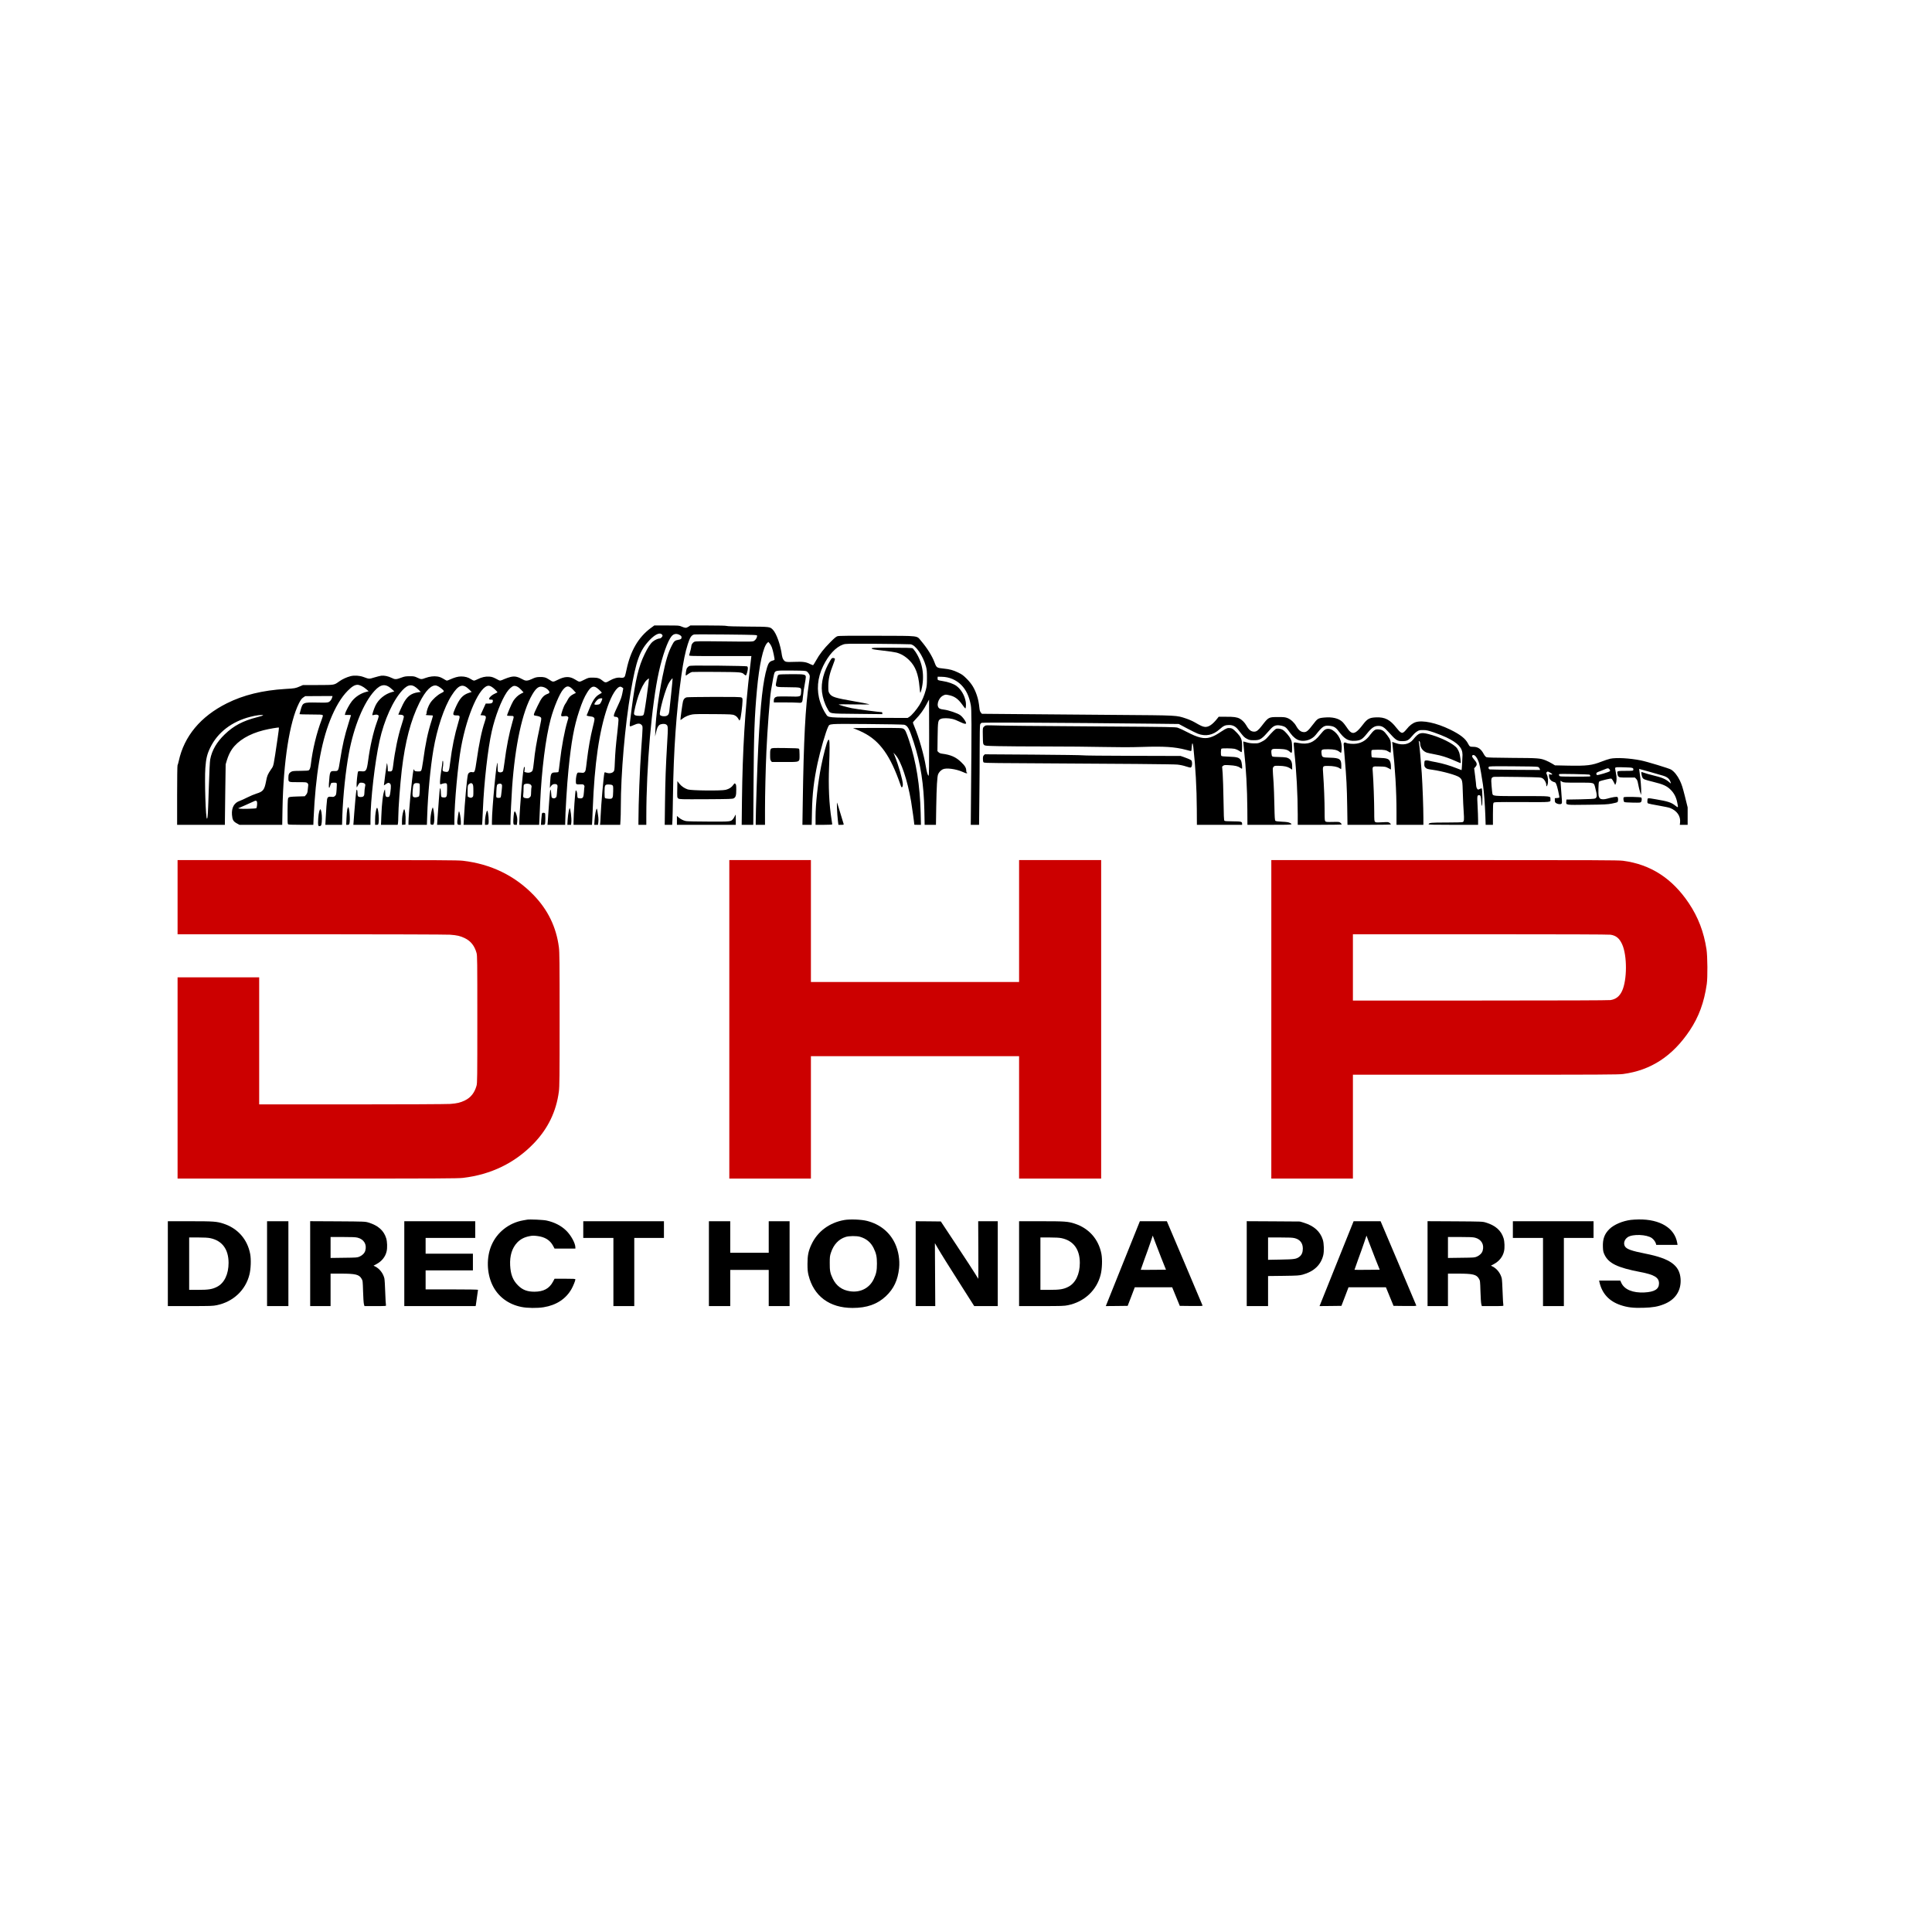 <?xml version="1.0" standalone="no"?>
<!DOCTYPE svg PUBLIC "-//W3C//DTD SVG 20010904//EN"
 "http://www.w3.org/TR/2001/REC-SVG-20010904/DTD/svg10.dtd">
<svg version="1.0" xmlns="http://www.w3.org/2000/svg"
 width="4167pt" height="4167pt" viewBox="0 0 4167 4167"
 preserveAspectRatio="xMidYMid meet">
<g transform="translate(0,4167) scale(0.1,-0.1)"
fill="#000000" stroke="none">
<path d="M14033 28122 c-263 -196 -433 -487 -518 -887 -14 -66 -30 -132 -36
-148 -13 -31 -43 -42 -97 -34 -61 10 -152 -15 -231 -62 -78 -48 -99 -49 -148
-7 -67 56 -112 71 -214 71 -94 0 -97 -1 -192 -48 -109 -53 -91 -54 -198 10
-116 70 -218 67 -372 -11 -100 -50 -99 -50 -185 8 -69 46 -118 59 -212 54 -62
-3 -89 -10 -154 -41 -86 -41 -134 -46 -181 -21 -134 72 -185 84 -280 64 -33
-7 -94 -28 -136 -46 -88 -39 -93 -40 -134 -18 -104 56 -129 66 -193 71 -79 6
-166 -13 -253 -58 -32 -16 -66 -29 -76 -29 -10 0 -38 14 -63 30 -61 41 -130
60 -214 60 -72 -1 -137 -19 -254 -71 -53 -23 -54 -23 -85 -5 -94 56 -117 66
-174 75 -74 12 -168 0 -251 -30 -92 -34 -98 -34 -175 2 -67 32 -79 34 -172 34
-85 -1 -111 -5 -175 -29 -113 -43 -141 -44 -213 -7 -73 37 -163 55 -226 47
-25 -4 -92 -21 -149 -38 -113 -35 -110 -35 -237 12 -83 30 -193 37 -275 16
-80 -21 -178 -65 -241 -111 -115 -82 -96 -79 -459 -80 l-325 0 -65 -28 c-97
-42 -109 -45 -310 -56 -498 -30 -910 -131 -1269 -311 -565 -283 -920 -709
-1036 -1245 -10 -44 -21 -84 -26 -90 -5 -5 -9 -293 -9 -647 l0 -638 515 0 515
0 1 113 c1 61 4 355 8 652 l8 540 26 88 c30 96 63 167 110 237 128 186 368
331 681 410 118 30 324 65 332 57 3 -3 -9 -99 -26 -213 -98 -663 -84 -599
-146 -691 -70 -104 -84 -136 -104 -246 -37 -194 -64 -229 -207 -273 -49 -15
-137 -52 -198 -83 -60 -31 -134 -64 -163 -74 -122 -41 -180 -146 -169 -300 9
-109 28 -143 102 -184 l60 -33 461 0 461 0 6 348 c19 1016 152 1870 354 2272
38 75 57 101 91 125 l44 30 295 2 295 1 -7 -26 c-11 -46 -40 -86 -73 -103 -27
-14 -64 -16 -256 -12 -301 5 -306 3 -352 -160 -13 -45 -24 -85 -24 -89 0 -5
110 -8 244 -8 194 0 246 -3 255 -14 9 -10 3 -34 -23 -102 -108 -284 -195 -643
-231 -954 -8 -72 -22 -115 -42 -132 -12 -9 -60 -13 -184 -14 -146 -1 -172 -4
-201 -21 -44 -25 -58 -56 -58 -126 0 -100 -7 -97 205 -97 174 0 186 -1 206
-21 18 -18 20 -28 14 -72 -3 -29 -8 -74 -11 -101 -4 -33 -15 -58 -34 -79 l-27
-31 -166 -5 c-142 -5 -169 -9 -184 -24 -16 -16 -18 -44 -21 -288 -2 -196 0
-275 9 -285 9 -11 61 -14 279 -14 l268 0 6 148 c43 931 157 1607 356 2108 112
281 241 497 380 636 91 92 150 127 210 128 47 0 124 -38 188 -93 l53 -46 -43
-11 c-124 -31 -238 -104 -318 -203 -50 -61 -133 -215 -146 -269 l-6 -28 66 0
c36 0 66 -2 66 -5 0 -3 -24 -83 -54 -178 -85 -270 -128 -458 -181 -792 -39
-243 -34 -235 -125 -235 -95 0 -97 -5 -116 -272 -7 -97 7 -120 27 -45 6 23 16
48 21 55 11 13 96 16 115 4 9 -6 10 -39 3 -132 -8 -119 -10 -126 -36 -148 -24
-21 -34 -23 -79 -17 -57 7 -80 -6 -90 -48 -6 -31 -24 -257 -31 -419 l-7 -138
180 0 180 0 6 193 c15 430 73 988 143 1357 108 577 317 1085 552 1340 139 152
244 160 382 29 l45 -42 -47 -12 c-154 -41 -294 -155 -361 -295 -34 -72 -74
-196 -66 -205 2 -2 22 1 44 7 28 7 48 7 69 -1 34 -14 33 -23 -19 -166 -73
-202 -146 -521 -185 -820 -30 -220 -44 -242 -149 -230 -42 5 -60 3 -68 -7 -12
-15 -37 -257 -32 -308 l4 -35 24 45 c13 25 29 48 35 52 21 14 84 8 107 -10 21
-18 22 -22 11 -77 -7 -32 -12 -84 -12 -114 0 -79 -17 -101 -80 -101 -60 0 -70
14 -70 94 0 56 -16 85 -24 44 -8 -36 -34 -317 -46 -488 -6 -85 -12 -176 -15
-202 l-4 -48 184 0 185 0 0 103 c0 428 95 1255 196 1709 99 449 293 877 495
1093 126 134 216 138 342 13 l52 -52 -55 -7 c-157 -22 -246 -92 -330 -259 -27
-53 -100 -217 -100 -223 0 -1 20 -2 44 -2 49 0 76 -17 76 -47 0 -12 -22 -89
-49 -173 -76 -233 -144 -561 -182 -878 -13 -112 -24 -130 -78 -125 l-36 3 -2
55 c-3 65 -13 124 -19 118 -3 -4 -64 -452 -64 -475 0 -3 15 6 33 19 47 36 67
41 93 23 28 -18 31 -63 13 -192 -12 -89 -20 -103 -59 -103 -40 0 -49 17 -52
100 -3 68 -4 73 -15 48 -33 -74 -59 -283 -69 -567 l-7 -181 180 0 180 0 7 38
c3 20 6 80 6 133 0 177 40 706 75 1009 73 618 194 1077 380 1451 135 271 268
402 375 370 42 -12 133 -79 149 -110 9 -16 2 -22 -55 -51 -79 -39 -184 -134
-236 -214 -40 -62 -78 -168 -78 -217 0 -16 -4 -29 -10 -29 -5 0 -10 -3 -10 -7
0 -5 34 -9 76 -10 42 -1 78 -4 81 -6 2 -3 -10 -49 -27 -104 -83 -258 -133
-495 -185 -878 -19 -132 -31 -195 -43 -208 -13 -14 -28 -17 -76 -15 -52 3 -62
6 -72 27 l-12 23 -6 -28 c-31 -150 -106 -947 -106 -1126 l0 -48 198 0 199 0 7
201 c15 468 69 1035 132 1409 79 468 234 931 395 1181 151 235 240 264 380
126 l52 -51 -58 -19 c-136 -44 -205 -122 -299 -339 -58 -132 -54 -148 28 -148
81 0 84 -8 42 -147 -82 -275 -136 -538 -177 -868 -24 -198 -30 -210 -98 -202
-63 7 -73 21 -61 86 13 69 13 151 0 151 -5 0 -10 -16 -10 -35 0 -19 -11 -103
-25 -187 -14 -84 -25 -183 -25 -221 0 -62 2 -68 18 -62 56 21 104 29 120 18
15 -9 17 -27 15 -136 -2 -152 -8 -167 -66 -167 -24 0 -48 5 -55 12 -7 7 -12
42 -13 83 0 73 -12 123 -22 95 -5 -13 -36 -411 -53 -677 l-7 -103 187 0 186 0
0 88 c1 383 76 1212 145 1587 131 715 405 1325 595 1325 34 0 82 -29 138 -83
28 -28 52 -54 52 -57 0 -4 -24 -16 -54 -29 -61 -25 -126 -82 -126 -111 0 -17
7 -20 40 -20 35 0 40 -3 40 -23 0 -46 -23 -62 -91 -62 l-63 0 -57 -125 -56
-125 46 -3 c80 -6 86 -25 45 -143 -64 -187 -122 -466 -175 -839 -34 -235 -41
-255 -92 -244 -46 10 -85 -13 -96 -55 -20 -78 -69 -621 -86 -953 l-7 -128 200
0 200 0 6 93 c3 50 8 155 11 232 24 583 107 1320 191 1690 72 322 207 672 325
846 45 67 110 126 149 134 44 10 105 -22 161 -83 l51 -56 -54 -27 c-62 -31
-123 -89 -168 -158 -36 -57 -141 -306 -133 -315 4 -3 29 -6 57 -6 101 0 98 5
59 -128 -71 -244 -131 -547 -173 -881 -12 -90 -25 -172 -31 -182 -12 -24 -54
-35 -88 -23 -25 9 -26 13 -27 89 -1 44 -3 89 -4 100 -14 133 -120 -976 -120
-1252 l0 -73 200 0 200 0 0 53 c0 104 20 537 35 752 64 911 221 1640 434 2003
71 122 126 172 187 172 50 0 107 -24 146 -61 46 -43 50 -75 11 -89 -103 -38
-140 -81 -229 -267 -96 -202 -96 -200 -47 -208 78 -12 114 -26 124 -48 8 -17
-1 -71 -36 -232 -60 -271 -100 -509 -119 -713 -9 -97 -22 -174 -31 -192 -20
-39 -78 -55 -136 -40 l-40 11 7 56 c5 45 4 55 -7 51 -15 -5 -25 -75 -59 -438
-20 -223 -50 -666 -50 -757 l0 -53 214 0 214 0 6 113 c3 61 10 225 16 362 31
707 119 1404 227 1805 68 254 193 551 268 638 79 92 128 89 221 -10 l56 -62
-48 -24 c-67 -33 -102 -68 -131 -127 -13 -27 -37 -68 -53 -90 -33 -46 -95
-227 -86 -251 5 -14 16 -16 66 -11 46 5 62 3 74 -9 20 -19 20 -16 -4 -94 -63
-207 -127 -550 -165 -881 -13 -114 -26 -213 -30 -218 -3 -6 -31 -11 -61 -11
-99 0 -108 -16 -119 -215 l-6 -120 20 32 c24 38 49 53 90 53 43 0 62 -23 55
-68 -3 -20 -9 -77 -12 -127 -7 -83 -9 -90 -34 -104 -20 -12 -34 -13 -55 -5
-27 9 -28 13 -34 92 -7 87 -14 110 -23 71 -6 -27 -32 -353 -41 -509 -3 -58 -8
-133 -11 -167 l-6 -63 191 0 191 0 0 28 c1 218 39 849 71 1162 60 601 120 933
229 1260 66 198 111 303 176 407 79 127 133 151 210 94 44 -32 110 -99 103
-104 -2 -2 -25 -15 -50 -30 -90 -51 -142 -127 -220 -319 -28 -68 -52 -128 -55
-135 -3 -7 11 -13 38 -18 24 -3 58 -9 76 -12 19 -3 39 -15 47 -27 13 -20 10
-41 -30 -202 -51 -206 -95 -452 -125 -704 -28 -236 -28 -238 -51 -261 -18 -18
-28 -20 -83 -14 -46 5 -65 4 -73 -7 -17 -22 -33 -103 -33 -172 0 -76 2 -77
103 -73 48 2 61 -1 73 -18 8 -11 12 -25 10 -31 -3 -7 -8 -56 -11 -111 -9 -122
-20 -143 -78 -143 -24 0 -48 5 -55 12 -7 7 -12 37 -12 68 0 51 -20 104 -33 90
-12 -12 -47 -520 -47 -677 l0 -63 199 0 199 0 6 103 c3 56 8 170 11 252 37
964 139 1668 316 2183 92 266 204 442 280 442 9 0 27 -8 40 -18 l22 -19 -20
-106 c-17 -84 -35 -135 -91 -254 -107 -227 -113 -253 -58 -253 45 0 66 -22 66
-70 0 -22 -11 -137 -24 -257 -36 -313 -46 -442 -55 -649 -7 -173 -8 -185 -30
-208 -31 -33 -93 -42 -149 -23 -41 14 -42 14 -47 -7 -18 -80 -71 -687 -80
-916 -3 -85 -8 -165 -11 -177 l-4 -23 218 0 219 0 6 98 c4 53 7 180 7 282 0
731 89 1758 215 2495 115 672 194 886 406 1110 109 114 205 163 255 130 13 -8
24 -24 24 -33 0 -24 -36 -62 -59 -62 -37 0 -110 -33 -151 -68 -54 -45 -105
-124 -175 -267 -132 -271 -198 -545 -281 -1175 -47 -358 -49 -376 -35 -385 7
-3 41 7 77 25 87 42 139 43 172 4 28 -33 29 -3 -7 -509 -32 -450 -60 -1159
-61 -1567 l0 -78 85 0 85 0 0 173 c1 1096 116 2429 271 3127 78 352 191 669
273 767 49 58 113 66 184 23 21 -13 32 -27 32 -42 0 -37 -14 -48 -68 -57 -72
-11 -94 -29 -139 -118 -84 -163 -133 -325 -203 -673 -85 -420 -143 -854 -155
-1155 l-5 -140 19 86 c22 99 42 142 76 165 34 22 104 28 135 12 51 -27 52 -38
30 -399 -31 -528 -40 -790 -47 -1296 l-6 -473 80 0 81 0 6 113 c3 61 8 294 11
517 12 956 73 1825 181 2590 44 313 84 506 139 678 46 144 76 190 134 207 13
4 325 4 692 0 648 -7 669 -8 669 -27 0 -37 -29 -88 -62 -108 -33 -21 -36 -21
-649 -14 -560 6 -618 5 -647 -10 -34 -18 -62 -61 -62 -98 0 -19 -22 -110 -46
-190 -5 -17 31 -18 668 -18 l674 0 -32 -272 c-105 -881 -158 -1760 -171 -2830
l-6 -538 125 0 125 0 6 908 c6 1025 21 1438 73 2002 49 541 136 936 224 1015
l22 20 28 -32 c15 -17 37 -56 48 -86 25 -65 64 -255 57 -268 -3 -5 -24 -13
-47 -19 -57 -16 -85 -51 -113 -144 -89 -294 -141 -759 -190 -1706 -21 -417
-55 -1403 -55 -1627 l0 -63 100 0 100 0 0 323 c0 341 13 867 30 1257 20 455
73 1158 100 1320 32 200 64 358 75 381 25 47 47 50 372 47 286 -3 303 -4 330
-24 15 -11 36 -37 46 -57 18 -35 17 -40 -3 -173 -79 -516 -116 -1240 -136
-2611 l-7 -463 100 0 100 0 6 288 c7 379 41 669 122 1047 58 269 178 682 226
777 36 71 -9 68 841 62 419 -3 779 -10 799 -15 77 -19 111 -83 208 -383 147
-452 217 -907 228 -1468 l6 -308 122 0 122 0 6 388 c8 438 20 653 41 703 18
43 54 82 97 105 72 39 287 11 438 -57 67 -31 91 -35 91 -19 0 6 -4 10 -10 10
-5 0 -10 18 -10 40 0 59 -29 107 -113 186 -112 107 -221 155 -411 179 -32 4
-57 15 -73 31 l-24 24 4 308 c5 344 8 361 72 388 45 19 159 18 245 -2 38 -8
108 -35 156 -60 48 -24 100 -44 116 -44 26 0 29 3 23 23 -13 44 -76 128 -123
162 -56 42 -255 109 -351 120 -36 3 -77 13 -92 21 -87 45 -38 229 76 284 43
21 51 21 108 10 133 -25 209 -78 305 -212 30 -43 59 -78 62 -78 13 0 19 87 10
141 -23 139 -100 271 -202 346 -62 45 -182 87 -296 104 -48 6 -93 17 -100 22
-7 6 -12 24 -10 41 l3 31 87 -2 c161 -2 312 -66 422 -177 104 -106 168 -240
204 -430 19 -101 20 -380 6 -1868 l-6 -718 89 0 90 0 6 572 c4 314 7 795 7
1069 0 291 4 508 10 523 5 14 19 30 30 36 21 11 1722 3 3640 -18 l615 -7 172
-92 c95 -50 201 -103 235 -116 170 -67 332 -34 476 97 79 71 119 89 198 89 85
1 146 -31 204 -107 115 -149 127 -161 185 -191 52 -27 68 -30 149 -30 138 0
165 18 346 225 70 81 120 105 203 96 32 -3 78 -14 102 -25 42 -19 57 -34 139
-148 59 -81 131 -137 197 -153 124 -30 267 20 347 120 143 182 181 207 289
197 101 -10 142 -33 207 -120 125 -167 204 -213 350 -205 119 7 160 31 257
153 102 128 162 169 249 169 78 0 124 -28 217 -131 165 -184 187 -198 303
-198 103 1 131 17 228 133 23 28 64 64 90 79 41 25 57 28 127 27 69 0 101 -7
235 -52 85 -29 205 -77 266 -106 253 -122 348 -225 348 -376 -1 -83 -16 -330
-20 -330 -2 0 -49 18 -104 40 -140 56 -304 104 -440 130 -63 11 -131 25 -151
31 -55 14 -96 11 -103 -7 -3 -9 -6 -38 -6 -66 0 -41 5 -54 28 -77 24 -24 41
-29 152 -44 216 -31 525 -117 580 -164 60 -50 63 -64 71 -343 4 -140 12 -323
19 -407 11 -163 8 -198 -20 -213 -11 -6 -155 -10 -352 -10 -336 0 -374 -4
-386 -37 -3 -10 108 -13 532 -13 l536 0 0 105 c0 58 -5 195 -11 305 -12 211
-9 230 31 230 34 0 44 -29 48 -131 3 -55 8 -99 12 -99 20 0 17 356 -4 377 -2
2 -20 -4 -41 -14 -37 -18 -37 -17 -56 6 -10 13 -19 40 -20 60 0 20 -10 113
-22 208 l-22 172 27 30 c46 51 38 87 -39 174 -38 43 -42 73 -12 82 41 13 100
-70 133 -185 17 -62 58 -291 81 -453 23 -167 43 -432 51 -659 l7 -208 78 0 79
0 0 228 c0 175 3 232 13 246 13 18 42 19 614 17 667 -2 613 -8 613 64 0 68 31
65 -613 65 -622 0 -623 0 -638 50 -3 14 -12 89 -18 168 -14 164 -8 186 51 197
18 3 254 2 523 -2 486 -8 490 -8 527 -31 41 -26 78 -91 78 -140 0 -46 15 -39
30 13 16 57 8 158 -16 208 -17 35 -17 38 -1 55 17 16 20 16 64 -8 60 -32 69
-54 19 -45 l-36 7 0 -38 c0 -50 29 -96 73 -117 19 -9 39 -17 44 -17 27 0 49
-50 79 -183 18 -78 30 -145 26 -149 -4 -4 -27 -8 -52 -10 l-45 -3 0 -44 c0
-35 5 -47 25 -61 33 -24 94 -32 116 -16 16 12 16 24 6 152 -6 76 -14 185 -18
242 l-7 103 34 -20 c32 -20 48 -21 347 -21 364 0 337 8 370 -116 42 -158 41
-206 -6 -226 -17 -8 -131 -14 -322 -18 l-295 -5 -3 -41 c-6 -80 -25 -77 452
-71 365 4 435 7 529 25 59 11 114 25 122 32 19 16 20 94 1 109 -15 13 -112 -3
-220 -34 -67 -20 -129 -19 -155 3 -12 9 -26 35 -31 57 -9 40 -5 264 6 297 5
18 13 21 163 58 65 16 98 21 110 14 9 -6 30 -38 47 -72 l31 -62 12 27 c23 50
24 141 3 237 -11 49 -18 94 -15 102 7 18 27 20 211 14 172 -5 185 -9 180 -55
-3 -19 -11 -20 -166 -21 -174 0 -188 -4 -177 -49 2 -11 5 -28 5 -37 0 -10 9
-27 20 -38 18 -18 33 -20 186 -20 l166 0 27 -28 c23 -22 31 -45 45 -121 10
-52 27 -124 39 -160 l22 -66 3 55 c4 67 -14 302 -33 419 -8 47 -13 86 -12 87
2 1 396 -109 514 -145 99 -30 143 -69 168 -151 8 -24 7 -24 -28 7 -80 71 -162
105 -363 153 -67 16 -146 38 -175 50 -30 11 -58 20 -63 20 -12 0 1 -84 18
-118 20 -39 39 -47 237 -96 213 -52 291 -88 374 -171 72 -72 117 -159 139
-267 26 -124 25 -125 -36 -77 -91 73 -164 96 -423 140 -192 32 -179 34 -183
-28 -3 -47 0 -54 20 -63 13 -6 114 -26 225 -45 111 -19 221 -42 245 -52 147
-58 229 -175 215 -310 l-6 -53 85 0 84 0 0 188 0 188 -59 239 c-49 195 -69
257 -110 342 -52 108 -121 193 -189 235 -42 26 -522 172 -652 198 -244 48
-527 64 -660 36 -36 -8 -118 -35 -182 -60 -211 -84 -322 -97 -734 -89 l-275 6
-67 40 c-36 22 -93 51 -126 64 -125 51 -162 54 -731 57 -396 3 -537 7 -557 16
-16 8 -39 35 -57 69 -59 110 -123 154 -226 154 -70 0 -79 5 -110 66 -56 111
-167 198 -390 307 -294 143 -592 207 -743 158 -65 -21 -136 -76 -190 -147 -24
-31 -57 -64 -73 -73 -27 -13 -32 -13 -60 3 -17 10 -57 52 -89 94 -137 177
-249 235 -440 227 -141 -5 -190 -32 -282 -153 -123 -163 -193 -209 -256 -170
-33 21 -51 42 -107 125 -24 36 -59 79 -77 97 -84 81 -220 114 -400 97 -129
-13 -142 -21 -242 -153 -98 -129 -135 -161 -187 -161 -70 0 -120 39 -174 135
-39 70 -115 140 -183 167 -50 20 -75 23 -207 23 -203 0 -206 -2 -350 -189 -75
-97 -113 -126 -163 -126 -70 0 -114 35 -174 140 -33 57 -92 116 -140 141 -62
32 -127 41 -293 40 l-160 0 -25 -32 c-105 -135 -194 -196 -275 -186 -47 5 -89
24 -218 99 -43 25 -126 62 -185 81 -215 71 -154 68 -1517 78 -676 5 -1603 13
-2058 17 l-829 7 -23 27 c-16 19 -25 45 -29 85 -14 131 -28 203 -60 295 -50
145 -107 238 -211 344 -78 78 -104 98 -185 137 -112 54 -180 73 -315 87 -153
16 -156 18 -200 137 -52 138 -158 306 -287 458 -104 121 -9 110 -948 113 -599
2 -826 0 -855 -9 -30 -8 -68 -40 -160 -133 -138 -138 -230 -257 -305 -393 -29
-51 -56 -96 -61 -98 -4 -3 -34 7 -66 23 -91 46 -152 54 -341 47 -186 -7 -200
-4 -238 53 -12 18 -25 56 -29 85 -29 226 -119 479 -197 557 -63 63 -59 63
-541 66 -276 2 -444 7 -456 14 -13 6 -158 10 -401 10 l-381 0 -37 -25 c-20
-14 -49 -25 -64 -25 -15 0 -53 11 -84 25 -56 25 -60 25 -324 25 l-268 0 -79
-58z m5606 -348 c109 -14 267 -241 333 -480 18 -67 21 -105 21 -244 0 -145 -3
-177 -25 -261 -34 -124 -77 -226 -137 -325 -62 -100 -168 -224 -218 -255 l-38
-24 -825 3 c-934 4 -880 -1 -937 83 -46 67 -90 160 -123 257 -83 250 -61 520
63 776 119 244 274 411 432 465 58 19 79 19 735 15 371 -3 695 -7 719 -10z
m-5690 -1124 c-43 -302 -58 -385 -72 -401 -14 -15 -31 -19 -82 -19 -78 0 -113
12 -120 42 -7 28 51 267 95 393 51 148 125 288 176 335 25 23 48 39 51 36 3
-3 -19 -177 -48 -386z m527 54 c-20 -181 -38 -352 -41 -380 -7 -61 -31 -90
-80 -100 -40 -7 -91 1 -112 17 -20 17 -16 49 21 211 38 161 97 347 143 449 27
59 90 145 100 136 2 -2 -12 -152 -31 -333z m-1486 -104 c0 -23 -34 -96 -52
-112 -24 -21 -118 -26 -118 -6 0 21 54 91 85 110 32 19 85 24 85 8z m7050
-840 c0 -567 -3 -820 -11 -820 -18 0 -38 66 -59 192 -39 244 -150 635 -245
859 -19 46 -35 89 -35 95 0 6 29 40 63 75 89 90 176 211 233 323 27 53 50 96
52 96 1 0 2 -369 2 -820z m-14365 484 c9 -4 -47 -23 -132 -44 -306 -79 -500
-181 -696 -369 -173 -167 -275 -341 -313 -539 -9 -47 -19 -257 -30 -605 -18
-574 -23 -669 -40 -674 -27 -9 -54 827 -35 1092 14 202 38 301 106 440 159
328 464 563 866 665 128 33 240 47 274 34z m27497 -1115 c15 -6 31 -23 36 -39
l10 -27 -536 3 c-295 2 -544 7 -553 9 -22 7 -31 32 -20 53 8 16 51 17 523 14
338 -1 522 -6 540 -13z m1544 -55 c15 -22 15 -27 3 -39 -19 -18 -255 -89 -274
-81 -8 3 -15 16 -15 29 0 22 11 29 98 61 53 20 106 41 117 46 34 15 54 11 71
-16z m-434 -111 c5 -2 13 -13 18 -24 11 -19 4 -19 -324 -19 -326 0 -336 1
-346 20 -6 11 -8 25 -4 31 4 8 103 9 328 4 176 -4 324 -9 328 -12z m-25234
-196 c13 -15 5 -243 -9 -269 -10 -18 -78 -33 -109 -23 -33 11 -38 34 -29 149
11 138 21 156 88 156 27 0 53 -6 59 -13z m1146 -9 c12 -17 16 -50 16 -145 0
-119 -1 -123 -25 -139 -20 -13 -30 -14 -59 -4 -19 6 -36 16 -38 23 -2 7 -3 64
-2 127 2 110 3 115 29 137 33 29 60 29 79 1z m621 -1 c17 -13 17 -21 5 -143
-6 -71 -17 -135 -22 -141 -12 -15 -66 -17 -86 -4 -11 6 -12 35 -6 139 7 133
11 145 49 155 34 8 41 7 60 -6z m638 -18 c11 -14 15 -29 11 -43 -4 -12 -8 -61
-9 -110 -2 -85 -4 -91 -30 -114 -24 -20 -36 -23 -72 -19 -65 7 -76 21 -67 81
4 28 6 86 6 128 -1 48 3 80 11 86 35 29 123 24 150 -9z m1753 -4 c20 -13 21
-23 19 -135 -3 -153 -10 -164 -102 -158 -35 2 -68 9 -74 15 -7 7 -11 56 -10
134 2 150 7 159 90 159 33 0 65 -6 77 -15z m-7662 -365 c7 -38 -4 -123 -17
-132 -16 -10 -308 -19 -352 -10 l-40 7 155 68 c85 37 166 73 180 81 43 24 67
20 74 -14z"/>
<path d="M18802 27683 c3 -15 36 -21 238 -45 129 -14 262 -34 295 -43 102 -28
193 -82 276 -165 133 -131 197 -299 221 -573 6 -76 15 -134 19 -130 4 4 14 35
23 68 72 289 29 575 -124 810 -27 40 -58 78 -69 84 -13 7 -164 11 -451 11
-403 0 -431 -1 -428 -17z"/>
<path d="M17907 27423 c-140 -233 -203 -470 -178 -679 14 -119 59 -259 115
-355 68 -120 9 -109 639 -116 l547 -6 0 22 c0 11 -4 21 -10 21 -50 0 -552 66
-645 85 -126 26 -285 71 -285 82 0 3 151 4 336 0 185 -3 332 -2 328 3 -5 4
-144 31 -309 60 -445 78 -507 97 -557 177 -21 34 -23 49 -23 158 1 144 30 276
101 453 25 62 44 121 42 130 -2 11 -15 18 -35 20 -28 3 -34 -2 -66 -55z"/>
<path d="M14863 27304 c-16 -8 -37 -28 -47 -45 -18 -31 -36 -159 -22 -159 4 0
28 16 53 35 25 19 60 37 78 41 18 3 260 4 537 2 535 -4 537 -5 590 -55 14 -14
31 -22 37 -19 14 9 41 107 41 150 0 23 -6 38 -17 44 -10 5 -289 12 -619 15
-506 4 -606 2 -631 -9z"/>
<path d="M16804 27120 c-30 -12 -30 -13 -54 -128 -30 -152 -50 -140 251 -144
294 -4 283 1 277 -107 -6 -101 -4 -100 -261 -93 -118 2 -230 2 -251 -2 -52
-10 -76 -37 -76 -86 l0 -40 228 0 c125 0 256 -3 292 -6 94 -8 97 -5 110 146 6
69 22 180 36 247 13 67 24 139 24 158 0 60 -27 65 -312 64 -134 0 -253 -4
-264 -9z"/>
<path d="M14810 26630 c-41 -10 -66 -38 -79 -88 -12 -44 -60 -395 -55 -401 2
-2 21 11 43 28 55 44 134 78 214 92 48 8 189 10 465 7 379 -4 399 -5 444 -25
34 -16 56 -35 77 -68 l30 -47 14 24 c15 25 51 305 52 403 0 53 -2 61 -25 72
-19 10 -150 13 -585 12 -308 -1 -576 -5 -595 -9z"/>
<path d="M21255 26021 c-11 -5 -29 -19 -40 -31 -19 -21 -20 -34 -17 -194 3
-165 4 -172 26 -192 22 -20 38 -21 311 -27 159 -4 624 -7 1034 -7 410 0 964
-5 1231 -11 352 -7 581 -7 835 1 471 16 702 1 940 -61 44 -12 90 -23 101 -26
20 -4 22 0 26 69 8 124 23 126 37 7 46 -410 72 -885 74 -1328 l2 -341 488 0
487 0 0 24 c0 45 -20 50 -201 51 -122 1 -172 4 -181 13 -10 10 -15 117 -19
440 -4 235 -12 495 -18 577 l-12 150 23 19 c21 17 34 18 135 12 123 -7 186
-22 231 -55 17 -11 33 -21 37 -21 16 0 -2 148 -21 181 -34 59 -78 73 -257 79
-117 4 -160 8 -166 19 -13 20 -10 145 3 153 17 12 229 9 286 -3 27 -6 72 -26
99 -44 48 -33 49 -34 55 -12 3 12 6 66 6 119 0 141 -21 190 -124 295 -69 69
-87 82 -123 88 -64 10 -94 -1 -200 -72 -116 -77 -169 -105 -242 -127 -132 -39
-261 -9 -504 118 -78 41 -167 82 -197 91 -49 14 -205 17 -1470 25 -1587 10
-2370 18 -2540 25 -63 3 -124 1 -135 -4z"/>
<path d="M18400 25966 c0 -2 28 -13 63 -26 34 -12 107 -45 161 -73 356 -181
583 -501 796 -1120 22 -61 25 -66 39 -52 10 10 15 31 14 60 -3 94 -94 410
-174 610 l-29 70 46 -50 c118 -132 256 -542 334 -995 22 -131 70 -476 70 -507
0 -2 32 -3 72 -3 l71 0 -6 258 c-15 595 -96 1101 -251 1565 -64 189 -80 224
-118 247 -32 19 -50 20 -560 20 -291 0 -528 -2 -528 -4z"/>
<path d="M27531 25953 c-24 -5 -87 -65 -184 -176 -45 -52 -75 -75 -134 -104
-72 -36 -81 -37 -167 -36 -61 0 -114 8 -160 22 -38 11 -71 20 -72 18 -1 -1 6
-76 16 -167 46 -413 70 -850 73 -1296 l2 -334 478 0 c505 0 519 1 434 43 -26
13 -70 20 -164 24 -88 4 -133 10 -144 19 -14 12 -17 61 -23 347 -4 182 -11
391 -16 462 -24 336 -24 328 -2 355 19 24 25 25 114 23 121 -3 185 -17 242
-53 l46 -30 0 71 c0 111 -36 166 -123 190 -22 6 -96 11 -164 12 -79 0 -130 5
-140 12 -11 8 -18 32 -21 72 -6 92 1 96 162 91 142 -5 189 -18 239 -66 41 -39
48 -19 45 113 -3 97 -6 117 -32 168 -30 63 -118 165 -170 196 -34 21 -96 32
-135 24z"/>
<path d="M28573 25930 c-18 -10 -62 -57 -98 -103 -135 -173 -264 -223 -468
-182 -64 13 -92 14 -99 7 -8 -8 -5 -67 10 -209 44 -397 72 -925 72 -1340 l0
-223 475 0 c261 0 475 4 475 8 0 5 -12 19 -26 33 -25 23 -29 24 -169 21 -121
-3 -145 -1 -159 13 -14 14 -16 45 -16 208 0 218 -14 578 -31 806 -14 186 -16
181 105 181 108 0 199 -17 242 -46 19 -13 37 -24 39 -24 3 0 5 34 5 76 0 142
-35 167 -247 172 -166 4 -171 7 -180 97 -8 80 0 85 142 85 126 0 197 -16 245
-56 17 -15 33 -24 36 -21 3 2 8 36 11 75 14 170 -60 326 -196 414 -55 34 -120
38 -168 8z"/>
<path d="M29639 25916 c-20 -14 -57 -54 -83 -90 -82 -115 -174 -176 -298 -195
-69 -12 -189 -2 -226 18 -29 16 -52 4 -52 -28 0 -15 11 -157 25 -316 36 -430
45 -600 52 -1032 l6 -393 469 0 c281 0 468 4 468 9 0 5 -12 19 -27 31 -27 21
-34 22 -164 15 -119 -6 -137 -5 -152 10 -15 14 -17 42 -17 208 0 225 -17 685
-30 841 -13 155 -19 149 143 144 125 -3 135 -5 190 -35 l57 -31 0 66 c0 44 -7
81 -19 108 -27 59 -67 73 -243 79 -78 3 -145 8 -149 12 -11 11 -15 135 -6 151
6 8 44 12 135 12 139 0 182 -8 235 -44 19 -13 38 -22 41 -18 3 3 6 57 6 121 0
132 -8 157 -83 257 -67 91 -106 117 -181 122 -52 3 -66 0 -97 -22z"/>
<path d="M30623 25849 c-35 -10 -85 -55 -145 -131 -82 -102 -221 -130 -377
-75 l-73 26 6 -57 c57 -514 86 -998 86 -1459 l0 -273 290 0 290 0 0 153 c0
217 -18 693 -35 957 -16 238 -51 625 -62 675 -5 26 -4 28 11 16 9 -7 16 -27
16 -44 0 -90 60 -172 147 -201 27 -9 103 -25 168 -36 138 -24 273 -67 438
-140 65 -29 119 -51 121 -49 9 9 -14 180 -30 225 -9 27 -29 68 -45 91 -69 100
-373 251 -634 314 -87 21 -123 22 -172 8z"/>
<path d="M17857 25699 c-27 -43 -95 -299 -146 -554 -70 -351 -121 -816 -121
-1097 l0 -168 180 0 c115 0 180 4 180 10 0 6 -7 52 -15 103 -53 330 -71 726
-53 1152 14 336 14 536 0 562 -8 14 -11 13 -25 -8z"/>
<path d="M16630 25520 c-17 -17 -20 -34 -20 -129 0 -92 3 -112 19 -132 l19
-24 276 0 c343 0 321 -11 321 160 0 77 -4 118 -12 126 -9 9 -89 13 -298 15
-273 3 -287 2 -305 -16z"/>
<path d="M21221 25381 c-17 -17 -21 -34 -21 -80 0 -37 5 -65 14 -73 11 -11 78
-14 337 -16 2862 -16 3758 -24 3844 -33 60 -6 135 -22 186 -40 48 -16 94 -27
102 -23 32 12 39 130 8 158 -10 9 -65 34 -122 54 l-104 37 -1055 3 c-580 1
-1057 6 -1060 11 -3 4 -478 11 -1057 15 l-1052 7 -20 -20z"/>
<path d="M14608 24683 c-4 -216 -4 -214 22 -235 22 -18 50 -18 594 -16 518 3
574 5 602 20 43 24 54 61 54 188 0 91 -3 109 -19 124 -17 16 -19 14 -45 -23
-38 -54 -89 -87 -164 -106 -92 -24 -741 -17 -817 8 -73 24 -138 69 -184 127
l-41 52 -2 -139z"/>
<path d="M35023 24475 c-16 -12 -8 -88 11 -104 6 -5 87 -11 180 -12 156 -3
169 -2 182 16 15 20 18 72 6 92 -9 15 -359 22 -379 8z"/>
<path d="M18053 24225 c3 -77 11 -186 18 -242 l12 -103 59 0 c52 0 59 2 54 18
-3 9 -35 116 -72 237 -36 121 -68 222 -71 225 -3 3 -3 -58 0 -135z"/>
<path d="M7490 24213 c-6 -27 -14 -112 -17 -190 l-6 -143 32 0 c25 0 32 5 38
28 20 76 -1 352 -27 352 -5 0 -14 -21 -20 -47z"/>
<path d="M9316 24211 c-21 -72 -38 -204 -34 -271 3 -53 4 -55 34 -58 37 -4 42
5 51 89 6 56 -11 232 -27 273 -6 18 -10 12 -24 -33z"/>
<path d="M8127 24243 c-19 -31 -37 -150 -37 -250 l0 -113 34 0 c34 0 35 2 42
46 16 109 -14 357 -39 317z"/>
<path d="M12266 24169 c-9 -39 -19 -120 -23 -180 l-6 -109 40 0 40 0 6 56 c8
82 -19 304 -38 304 -2 0 -11 -32 -19 -71z"/>
<path d="M12846 24153 c-9 -43 -20 -122 -23 -175 l-6 -98 40 0 41 0 7 56 c4
31 4 79 0 107 -13 110 -27 187 -34 187 -5 0 -16 -35 -25 -77z"/>
<path d="M6885 24168 c-18 -58 -32 -250 -21 -293 5 -21 12 -26 33 -23 35 4 43
34 46 163 1 95 -14 188 -34 201 -4 2 -15 -19 -24 -48z"/>
<path d="M8701 24182 c-22 -79 -31 -147 -31 -224 l0 -79 38 3 37 3 3 95 c4 95
-12 225 -28 235 -5 3 -14 -12 -19 -33z"/>
<path d="M10491 24153 c-21 -76 -31 -146 -31 -209 l0 -64 34 0 c22 0 36 6 40
16 17 45 -1 263 -24 288 -5 5 -13 -9 -19 -31z"/>
<path d="M9882 24098 c-20 -128 -23 -165 -16 -192 5 -22 12 -26 40 -26 l34 0
0 70 c0 70 -27 220 -40 220 -4 0 -12 -33 -18 -72z"/>
<path d="M11086 24133 c-12 -72 -19 -201 -12 -227 5 -22 12 -26 40 -26 l34 0
7 65 c7 66 -2 124 -30 192 -18 43 -31 42 -39 -4z"/>
<path d="M11686 24109 c-3 -18 -9 -76 -13 -130 l-6 -99 41 0 c33 0 42 4 48 23
9 27 8 212 -1 227 -3 5 -19 10 -34 10 -24 0 -30 -5 -35 -31z"/>
<path d="M15849 24069 c-7 -18 -24 -45 -37 -61 -51 -61 -41 -60 -529 -58 -255
0 -465 5 -490 11 -57 12 -113 41 -158 80 l-35 31 0 -96 0 -96 635 0 635 0 0
110 c0 61 -2 110 -4 110 -2 0 -9 -14 -17 -31z"/>
<path d="M3830 22320 l0 -800 2873 0 c1655 -1 2927 -5 3002 -10 153 -11 224
-27 323 -76 126 -61 208 -166 250 -317 16 -57 17 -166 17 -1432 0 -1266 -1
-1375 -17 -1432 -42 -151 -124 -256 -250 -317 -98 -48 -169 -65 -318 -76 -72
-5 -979 -10 -2122 -10 l-1998 0 0 1370 0 1370 -880 0 -880 0 0 -2170 0 -2170
3013 0 c2625 0 3029 2 3141 15 606 71 1120 321 1526 741 308 319 488 691 544
1122 14 108 16 303 16 1557 0 1254 -2 1449 -16 1557 -56 431 -236 803 -544
1122 -406 420 -920 670 -1526 741 -112 13 -516 15 -3141 15 l-3013 0 0 -800z" fill="#cc0000"/>
<path d="M15730 19685 l0 -3435 880 0 880 0 0 1320 0 1320 2245 0 2245 0 0
-1320 0 -1320 885 0 885 0 0 3435 0 3435 -885 0 -885 0 0 -1315 0 -1315 -2245
0 -2245 0 0 1315 0 1315 -880 0 -880 0 0 -3435z" fill="#cc0000"/>
<path d="M27420 19685 l0 -3435 880 0 880 0 0 1120 0 1120 2854 0 c2498 0
2869 2 2971 15 600 79 1069 385 1440 940 195 292 310 603 367 1000 21 143 17
600 -6 750 -57 374 -179 693 -381 995 -359 536 -826 837 -1420 915 -102 13
-566 15 -3851 15 l-3734 0 0 -3435z m7315 1825 c120 -18 192 -76 251 -205 111
-241 110 -774 -2 -1011 -54 -115 -134 -177 -249 -194 -46 -6 -1029 -10 -2812
-10 l-2743 0 0 715 0 715 2743 0 c1783 0 2766 -4 2812 -10z" fill="#cc0000"/>
<path d="M11370 15364 c-14 -2 -52 -9 -85 -15 -306 -53 -565 -256 -685 -538
-111 -261 -103 -597 20 -856 118 -248 341 -417 627 -474 124 -26 343 -28 478
-6 274 44 481 180 602 394 37 66 83 180 83 206 0 13 -35 15 -224 15 l-225 0
-33 -62 c-79 -150 -204 -217 -400 -218 -158 0 -259 39 -358 139 -109 109 -157
234 -167 431 -10 207 41 373 153 491 69 71 147 113 259 136 68 14 94 14 175 4
163 -20 274 -89 339 -211 l32 -60 225 0 224 0 0 25 c0 89 -93 259 -195 360
-110 108 -252 182 -425 220 -72 16 -363 29 -420 19z"/>
<path d="M18208 15356 c-321 -57 -577 -248 -707 -528 -66 -141 -85 -238 -85
-418 0 -125 5 -172 22 -243 112 -453 453 -707 950 -707 310 0 533 79 719 253
171 162 257 345 285 605 18 175 -13 370 -86 528 -115 248 -324 418 -605 491
-120 31 -369 41 -493 19z m343 -362 c137 -41 231 -120 292 -244 56 -115 71
-185 71 -335 0 -148 -14 -217 -69 -333 -91 -193 -287 -295 -508 -263 -174 24
-301 117 -376 274 -56 118 -66 170 -65 337 0 129 3 154 27 225 57 172 165 288
315 336 75 24 237 25 313 3z"/>
<path d="M35175 15359 c-181 -23 -365 -102 -463 -198 -107 -105 -147 -217
-140 -387 3 -84 8 -109 34 -164 88 -188 280 -281 772 -375 305 -58 405 -119
404 -247 -1 -124 -98 -183 -317 -194 -248 -12 -428 62 -495 205 l-23 51 -229
0 -228 0 6 -27 c55 -251 209 -419 461 -503 147 -49 268 -63 483 -57 206 6 313
24 445 76 251 97 381 297 362 553 -23 289 -227 434 -757 539 -302 60 -407 97
-443 158 -38 64 -11 149 61 198 107 71 412 59 521 -21 39 -29 77 -82 87 -120
l6 -26 230 0 230 0 -7 42 c-55 321 -368 512 -830 507 -55 -1 -131 -5 -170 -10z"/>
<path d="M3620 14415 l0 -915 483 0 c431 0 492 2 572 19 354 73 622 324 705
661 31 122 38 327 16 444 -60 317 -269 554 -576 654 -144 47 -212 52 -721 52
l-479 0 0 -915z m915 550 c257 -54 394 -239 395 -532 0 -246 -92 -438 -250
-518 -102 -52 -183 -65 -402 -65 l-198 0 0 565 0 565 193 0 c130 0 215 -5 262
-15z"/>
<path d="M5760 14415 l0 -915 230 0 230 0 0 915 0 915 -230 0 -230 0 0 -915z"/>
<path d="M6690 14416 l0 -916 220 0 220 0 0 350 0 350 218 0 c320 0 397 -19
449 -108 27 -45 27 -50 34 -277 3 -126 12 -249 18 -272 l12 -43 235 0 c221 0
236 1 229 18 -4 9 -11 134 -16 277 -4 143 -13 280 -19 305 -27 107 -101 204
-194 252 l-39 20 64 34 c114 61 192 159 218 275 18 75 13 210 -9 281 -51 167
-175 277 -380 339 -74 23 -84 23 -667 27 l-593 3 0 -915z m1025 559 c135 -35
201 -147 164 -278 -14 -53 -60 -100 -121 -128 -51 -23 -64 -24 -340 -27 l-288
-4 0 226 0 226 263 0 c204 0 276 -3 322 -15z"/>
<path d="M8720 14415 l0 -915 770 0 769 0 6 33 c8 49 45 307 45 318 0 5 -217
9 -565 9 l-565 0 0 205 0 205 510 0 510 0 0 180 0 180 -510 0 -510 0 0 170 0
170 535 0 535 0 0 180 0 180 -765 0 -765 0 0 -915z"/>
<path d="M12580 15150 l0 -180 325 0 325 0 0 -735 0 -735 225 0 225 0 0 735 0
735 320 0 320 0 0 180 0 180 -870 0 -870 0 0 -180z"/>
<path d="M15290 14415 l0 -915 230 0 230 0 0 390 0 390 415 0 415 0 0 -390 0
-390 225 0 225 0 0 915 0 915 -225 0 -225 0 0 -340 0 -340 -415 0 -415 0 0
340 0 340 -230 0 -230 0 0 -915z"/>
<path d="M19750 14415 l0 -915 211 0 211 0 -4 678 -4 679 56 -96 c74 -128 239
-392 542 -868 l250 -393 254 0 254 0 0 915 0 915 -211 0 -211 0 3 -625 c2
-343 1 -621 -2 -617 -3 4 -31 51 -63 104 -32 53 -212 330 -401 615 l-343 518
-271 3 -271 2 0 -915z"/>
<path d="M21980 14415 l0 -915 483 0 c431 0 492 2 572 19 354 73 622 324 705
661 31 122 38 327 16 444 -60 317 -269 554 -576 654 -144 47 -212 52 -721 52
l-479 0 0 -915z m915 550 c257 -54 394 -239 395 -532 0 -246 -92 -438 -250
-518 -102 -52 -183 -65 -402 -65 l-198 0 0 565 0 565 193 0 c130 0 215 -5 262
-15z"/>
<path d="M24235 14459 c-192 -479 -358 -891 -367 -915 l-18 -44 236 2 236 3
77 200 76 200 404 0 403 0 82 -200 82 -200 248 -3 c197 -2 247 0 243 10 -3 7
-177 419 -387 916 l-383 902 -291 0 -291 0 -350 -871z m813 76 l100 -250 -271
-3 c-148 -1 -271 -1 -273 1 -1 1 35 104 80 227 46 124 105 289 131 368 l48
142 43 -117 c24 -65 87 -230 142 -368z"/>
<path d="M26890 14416 l0 -916 230 0 230 0 0 324 0 324 333 4 c301 4 340 7
412 26 243 66 396 210 446 422 20 85 15 252 -10 331 -56 178 -190 299 -406
366 l-90 27 -572 4 -573 3 0 -915z m1035 549 c115 -30 175 -107 175 -225 0
-80 -24 -137 -73 -175 -67 -51 -109 -57 -404 -62 l-273 -5 0 241 0 241 258 0
c200 0 271 -3 317 -15z"/>
<path d="M28845 14459 c-192 -479 -358 -891 -367 -915 l-18 -44 236 2 236 3
77 200 76 200 404 0 403 0 82 -200 82 -200 248 -3 c197 -2 247 0 243 10 -3 7
-177 419 -387 916 l-383 902 -291 0 -291 0 -350 -871z m813 76 l100 -250 -271
-3 c-148 -1 -271 -1 -273 1 -1 1 35 104 80 227 46 124 105 289 131 368 l48
142 43 -117 c24 -65 87 -230 142 -368z"/>
<path d="M30790 14416 l0 -916 220 0 220 0 0 350 0 350 218 0 c320 0 397 -19
449 -108 27 -45 27 -50 34 -277 3 -126 12 -249 18 -272 l12 -43 235 0 c221 0
236 1 229 18 -4 9 -11 134 -16 277 -4 143 -13 280 -19 305 -27 107 -101 204
-194 252 l-39 20 64 34 c114 61 192 159 218 275 18 75 13 210 -9 281 -51 167
-175 277 -380 339 -74 23 -84 23 -667 27 l-593 3 0 -915z m1025 559 c135 -35
201 -147 164 -278 -14 -53 -60 -100 -121 -128 -51 -23 -64 -24 -340 -27 l-288
-4 0 226 0 226 263 0 c204 0 276 -3 322 -15z"/>
<path d="M32630 15150 l0 -180 325 0 325 0 0 -735 0 -735 225 0 225 0 0 735 0
735 320 0 320 0 0 180 0 180 -870 0 -870 0 0 -180z"/>
</g>
</svg>
